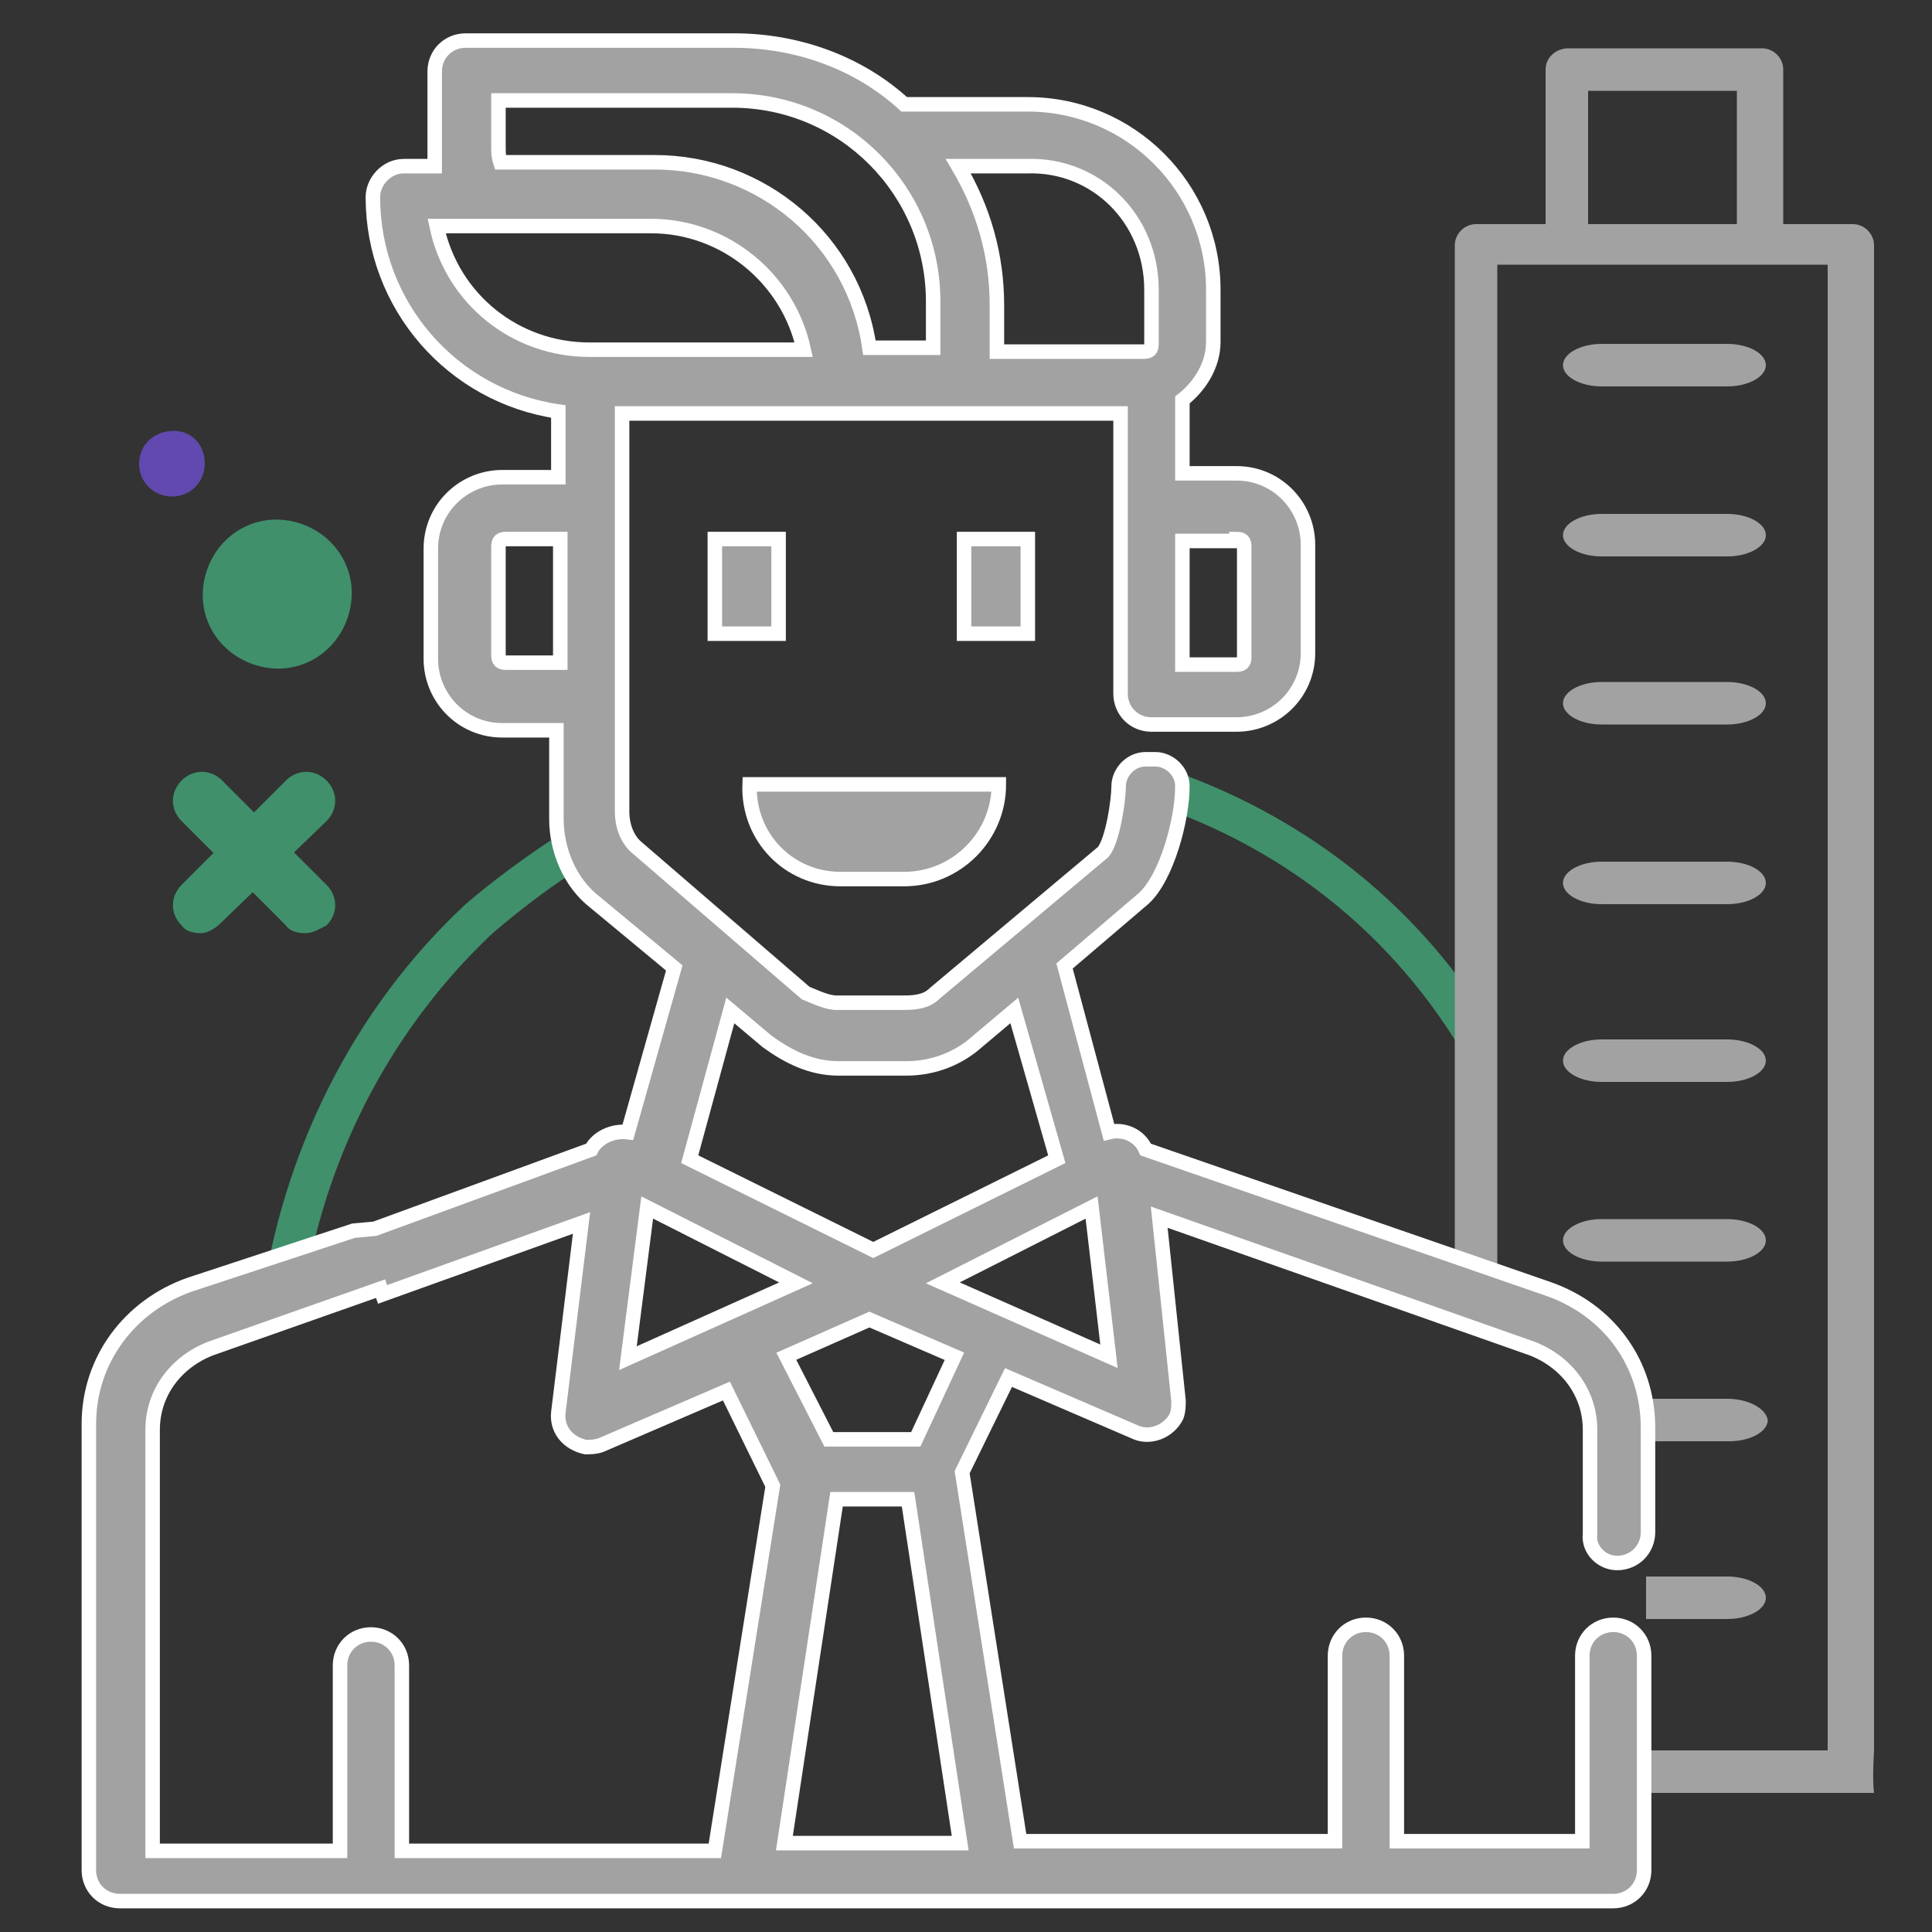 <?xml version="1.0" encoding="utf-8"?>
<!-- Generator: Adobe Illustrator 24.1.0, SVG Export Plug-In . SVG Version: 6.00 Build 0)  -->
<svg version="1.1" id="Layer_1" xmlns="http://www.w3.org/2000/svg" xmlns:xlink="http://www.w3.org/1999/xlink" x="0px" y="0px"
	 viewBox="0 0 100 100" style="enable-background:new 0 0 100 100;" xml:space="preserve">
<rect x="0" y="0" width="100" height="100" fill="#333333" stroke="none"/>
<style type="text/css">
	.st0{fill:#40906C;}
	.st1{fill:#A2A2A2;}
	.st2{fill:#A2A2A2;stroke:#FFFFFF;stroke-width:0.75;stroke-miterlimit:10;}
	.st3{fill:#6149AF;}
</style>
<path class="st0" d="M98.3-13.9c0,0.9-0.7,1.7-1.7,1.7c-0.9,0-1.7-0.7-1.7-1.7c0-0.9,0.7-1.7,1.7-1.7C97.6-15.6,98.3-14.8,98.3-13.9
	z"/>
<path class="st0" d="M131.2,28.8c0,0.9-0.7,1.7-1.7,1.7c-0.9,0-1.7-0.7-1.7-1.7s0.7-1.7,1.7-1.7C130.4,27.1,131.2,27.8,131.2,28.8z"
	/>
<g>
	<path class="st0" d="M15.8,66.5c1.2-7,4.6-13.4,9.7-18.2c1.3-1.1,2.7-2.2,4.1-3.1c-0.5-0.5-0.8-1.1-1.1-1.7c-1.5,1-3,2.1-4.4,3.3
		c-5.8,5.4-9.5,12.8-10.6,20.9C14.3,67.1,15,66.7,15.8,66.5z"/>
	<path class="st0" d="M61,40c0.1,0.7,0.1,1.5,0,2.1c6.2,2.4,11.2,6.6,14.6,12.2l1.7-1C73.6,47.1,67.9,42.5,61,40z"/>
</g>
<path class="st0" d="M13.5,34.5c2.1,0.5,4.1-0.8,4.6-2.9s-0.8-4.1-2.9-4.6s-4.1,0.8-4.6,2.9C10.1,32,11.4,34,13.5,34.5z"/>
<g>
	<path class="st1" d="M82.9,46.8h6.5c1.1,0,2-0.5,2-1.1s-0.9-1.1-2-1.1h-6.5c-1.1,0-2,0.5-2,1.1S81.8,46.8,82.9,46.8z"/>
	<path class="st1" d="M82.9,56h6.5c1.1,0,2-0.5,2-1.1s-0.9-1.1-2-1.1h-6.5c-1.1,0-2,0.5-2,1.1S81.8,56,82.9,56z"/>
	<path class="st1" d="M82.9,65.3h6.5c1.1,0,2-0.5,2-1.1c0-0.6-0.9-1.1-2-1.1h-6.5c-1.1,0-2,0.5-2,1.1C80.9,64.8,81.8,65.3,82.9,65.3
		z"/>
	<path class="st1" d="M89.4,72.4h-6c0.3,0.7,0.6,1.4,0.9,2.2h5.2c1.1,0,2-0.5,2-1.1C91.4,72.9,90.5,72.4,89.4,72.4z"/>
	<path class="st1" d="M89.4,81.6h-4.2c0,0.7,0,1.5,0,2.2h4.2c1.1,0,2-0.5,2-1.1S90.5,81.6,89.4,81.6z"/>
	<path class="st1" d="M82.9,37.5h6.5c1.1,0,2-0.5,2-1.1s-0.9-1.1-2-1.1h-6.5c-1.1,0-2,0.5-2,1.1S81.8,37.5,82.9,37.5z"/>
	<path class="st1" d="M82.9,28.8h6.5c1.1,0,2-0.5,2-1.1s-0.9-1.1-2-1.1h-6.5c-1.1,0-2,0.5-2,1.1S81.8,28.8,82.9,28.8z"/>
	<path class="st1" d="M82.9,20h6.5c1.1,0,2-0.5,2-1.1s-0.9-1.1-2-1.1h-6.5c-1.1,0-2,0.5-2,1.1S81.8,20,82.9,20z"/>
	<path class="st1" d="M76.3,66.4c0.4,0.1,0.8,0.3,1.2,0.5V13.7h17.1v76.9H85c0,0.1,0,0.2,0,0.2c0,0.7-0.2,1.3-0.4,2h12.4
		c-0.1-0.7,0-2.2,0-2.2V12.7c0-0.6-0.5-1.1-1.1-1.1h-3.6v-8c0-0.6-0.5-1.1-1.1-1.1h-10C80.5,2.5,80,3,80,3.6v8h-3.6
		c-0.6,0-1.1,0.5-1.1,1.1v53.5C75.6,66.3,75.9,66.3,76.3,66.4z M82.2,4.7h7.7v6.9h-7.7V4.7z"/>
</g>
<g>
	<path class="st2" d="M83.7,80.9c0.9,0,1.6-0.7,1.6-1.6v-5.4c0-3.3-2-6.1-5.2-7.2l-20.8-7.2c-0.3-0.7-1.1-1.1-1.9-0.9L55.1,50
		l4.1-3.5c1.2-1.1,2-4.1,2-5.8c0-0.8-0.7-1.4-1.4-1.4h-0.5c-0.8,0-1.4,0.7-1.4,1.4c0,0.7-0.3,2.8-0.8,3.4l-8.7,7.3
		c-0.4,0.4-0.9,0.5-1.6,0.5h-3.5c-0.5,0-1.1-0.3-1.6-0.5L33,43.9c-0.5-0.4-0.8-1.1-0.8-1.9V21.4h25.8v14.5c0,0.9,0.7,1.6,1.6,1.6H64
		c2,0,3.7-1.6,3.7-3.7v-5.6c0-2-1.6-3.7-3.7-3.7h-2.8v-3.8c0.9-0.7,1.6-1.8,1.6-3V15c0-5.3-4.3-9.6-9.6-9.6h-6.4
		c-2.4-2.2-5.6-3.3-8.8-3.3H24.1c-0.9,0-1.6,0.7-1.6,1.6v4.1c0,0.3,0,0.5,0,0.8h-1.6c-0.9,0-1.6,0.8-1.6,1.6
		c0,5.6,4.1,10.3,9.6,11.1v3.4H26c-2,0-3.7,1.6-3.7,3.7v5.7c0,2,1.6,3.7,3.7,3.7h2.8v4.6c0,1.6,0.7,3.3,2,4.3l4.1,3.4l-2.4,8.5
		c-0.8-0.1-1.6,0.3-1.9,0.9l-11.2,4.1l-1.1,0.1l-8.5,2.8c-3.1,1.1-5.2,3.9-5.2,7.2v23.1c0,0.9,0.7,1.6,1.6,1.6h77.3
		c0.9,0,1.6-0.7,1.6-1.6V85.7c0-0.9-0.7-1.6-1.6-1.6c-0.9,0-1.6,0.7-1.6,1.6v9.6h-9.6v-9.6c0-0.9-0.7-1.6-1.6-1.6
		c-0.9,0-1.6,0.7-1.6,1.6v9.6H52.8l-3-19.1l2.4-4.9l6.5,2.8c0.8,0.4,1.8,0,2.2-0.8c0.1-0.3,0.1-0.5,0.1-0.8L60,63l19.3,6.8
		c1.8,0.7,3,2.3,3,4.2v5.4C82.2,80.2,82.9,80.9,83.7,80.9z M61.2,28H64v-0.1c0.3,0,0.4,0.1,0.4,0.4V34c0,0.3-0.1,0.4-0.4,0.4h-2.8
		V28z M53.2,8.6c3.5-0.1,6.4,2.7,6.4,6.4v2.8c0,0.3-0.1,0.4-0.4,0.4h-7.6v-2.4c0-2.6-0.7-5-2-7.2H53.2z M25.8,5.2h12.1
		c5.8,0,10.4,4.7,10.4,10.4v2.4H45c-0.8-5.6-5.6-9.6-11.1-9.6h-8c-0.1-0.3-0.1-0.5-0.1-0.8V5.2z M29,34.3h-2.8
		c-0.3,0-0.4-0.1-0.4-0.4v-5.6c0-0.3,0.1-0.4,0.4-0.4H29V34.3z M30.5,18.1c-3.8,0-7.1-2.6-7.9-6.4h11.1c3.8,0,7.1,2.7,7.9,6.4H30.5z
		 M37.8,52.3l1.9,1.6c1.1,0.8,2.3,1.4,3.7,1.4h3.5c1.4,0,2.7-0.5,3.7-1.4l1.9-1.6l2.2,7.7l-9.5,4.7L35.7,60L37.8,52.3z M49.4,70.2
		l-2,4.3h-4.5l-2.2-4.3l4.3-1.9L49.4,70.2z M33.5,62.5l7.7,3.9l-8.7,3.9L33.5,62.5z M37,95.8H20.8v-9.6c0-0.9-0.7-1.6-1.6-1.6
		s-1.6,0.7-1.6,1.6v9.6H7.9V74c0-1.9,1.2-3.5,3-4.2l8.8-3.1l0.1,0.3l10.3-3.7l-1.2,9.8c-0.1,0.9,0.5,1.6,1.4,1.8
		c0.3,0,0.5,0,0.8-0.1l6.5-2.8l2.4,4.9L37,95.8z M40.6,95.4l2.7-17.8h3.7l2.7,17.8H40.6z M48.8,66.4l7.7-3.9l0.9,7.7L48.8,66.4z"/>
	<rect x="49.9" y="27.9" class="st2" width="3.3" height="4.9"/>
	<rect x="37" y="27.9" class="st2" width="3.3" height="4.9"/>
	<path class="st2" d="M43.5,45.5h3.3c2.7,0,4.9-2.2,4.9-4.9H38.8C38.7,43.3,40.8,45.5,43.5,45.5z"/>
</g>
<g>
	<path class="st3" d="M10.6,24c0,0.9-0.7,1.7-1.7,1.7C8,25.7,7.2,25,7.2,24S8,22.3,9,22.3C9.9,22.3,10.6,23,10.6,24z"/>
	<path class="st0" d="M10.4,48.3c-0.4,0-0.8-0.1-1-0.4c-0.6-0.6-0.6-1.5,0-2.1l5.4-5.4c0.6-0.6,1.5-0.6,2.1,0c0.6,0.6,0.6,1.5,0,2.1
		l-5.5,5.3C11.1,48.1,10.7,48.3,10.4,48.3L10.4,48.3z"/>
	<path class="st0" d="M15.8,48.3c-0.4,0-0.8-0.1-1-0.4l-5.4-5.4c-0.6-0.6-0.6-1.5,0-2.1c0.6-0.6,1.5-0.6,2.1,0l5.4,5.4
		c0.6,0.6,0.6,1.5,0,2.1C16.5,48.1,16.2,48.3,15.8,48.3z"/>
</g>
</svg>
